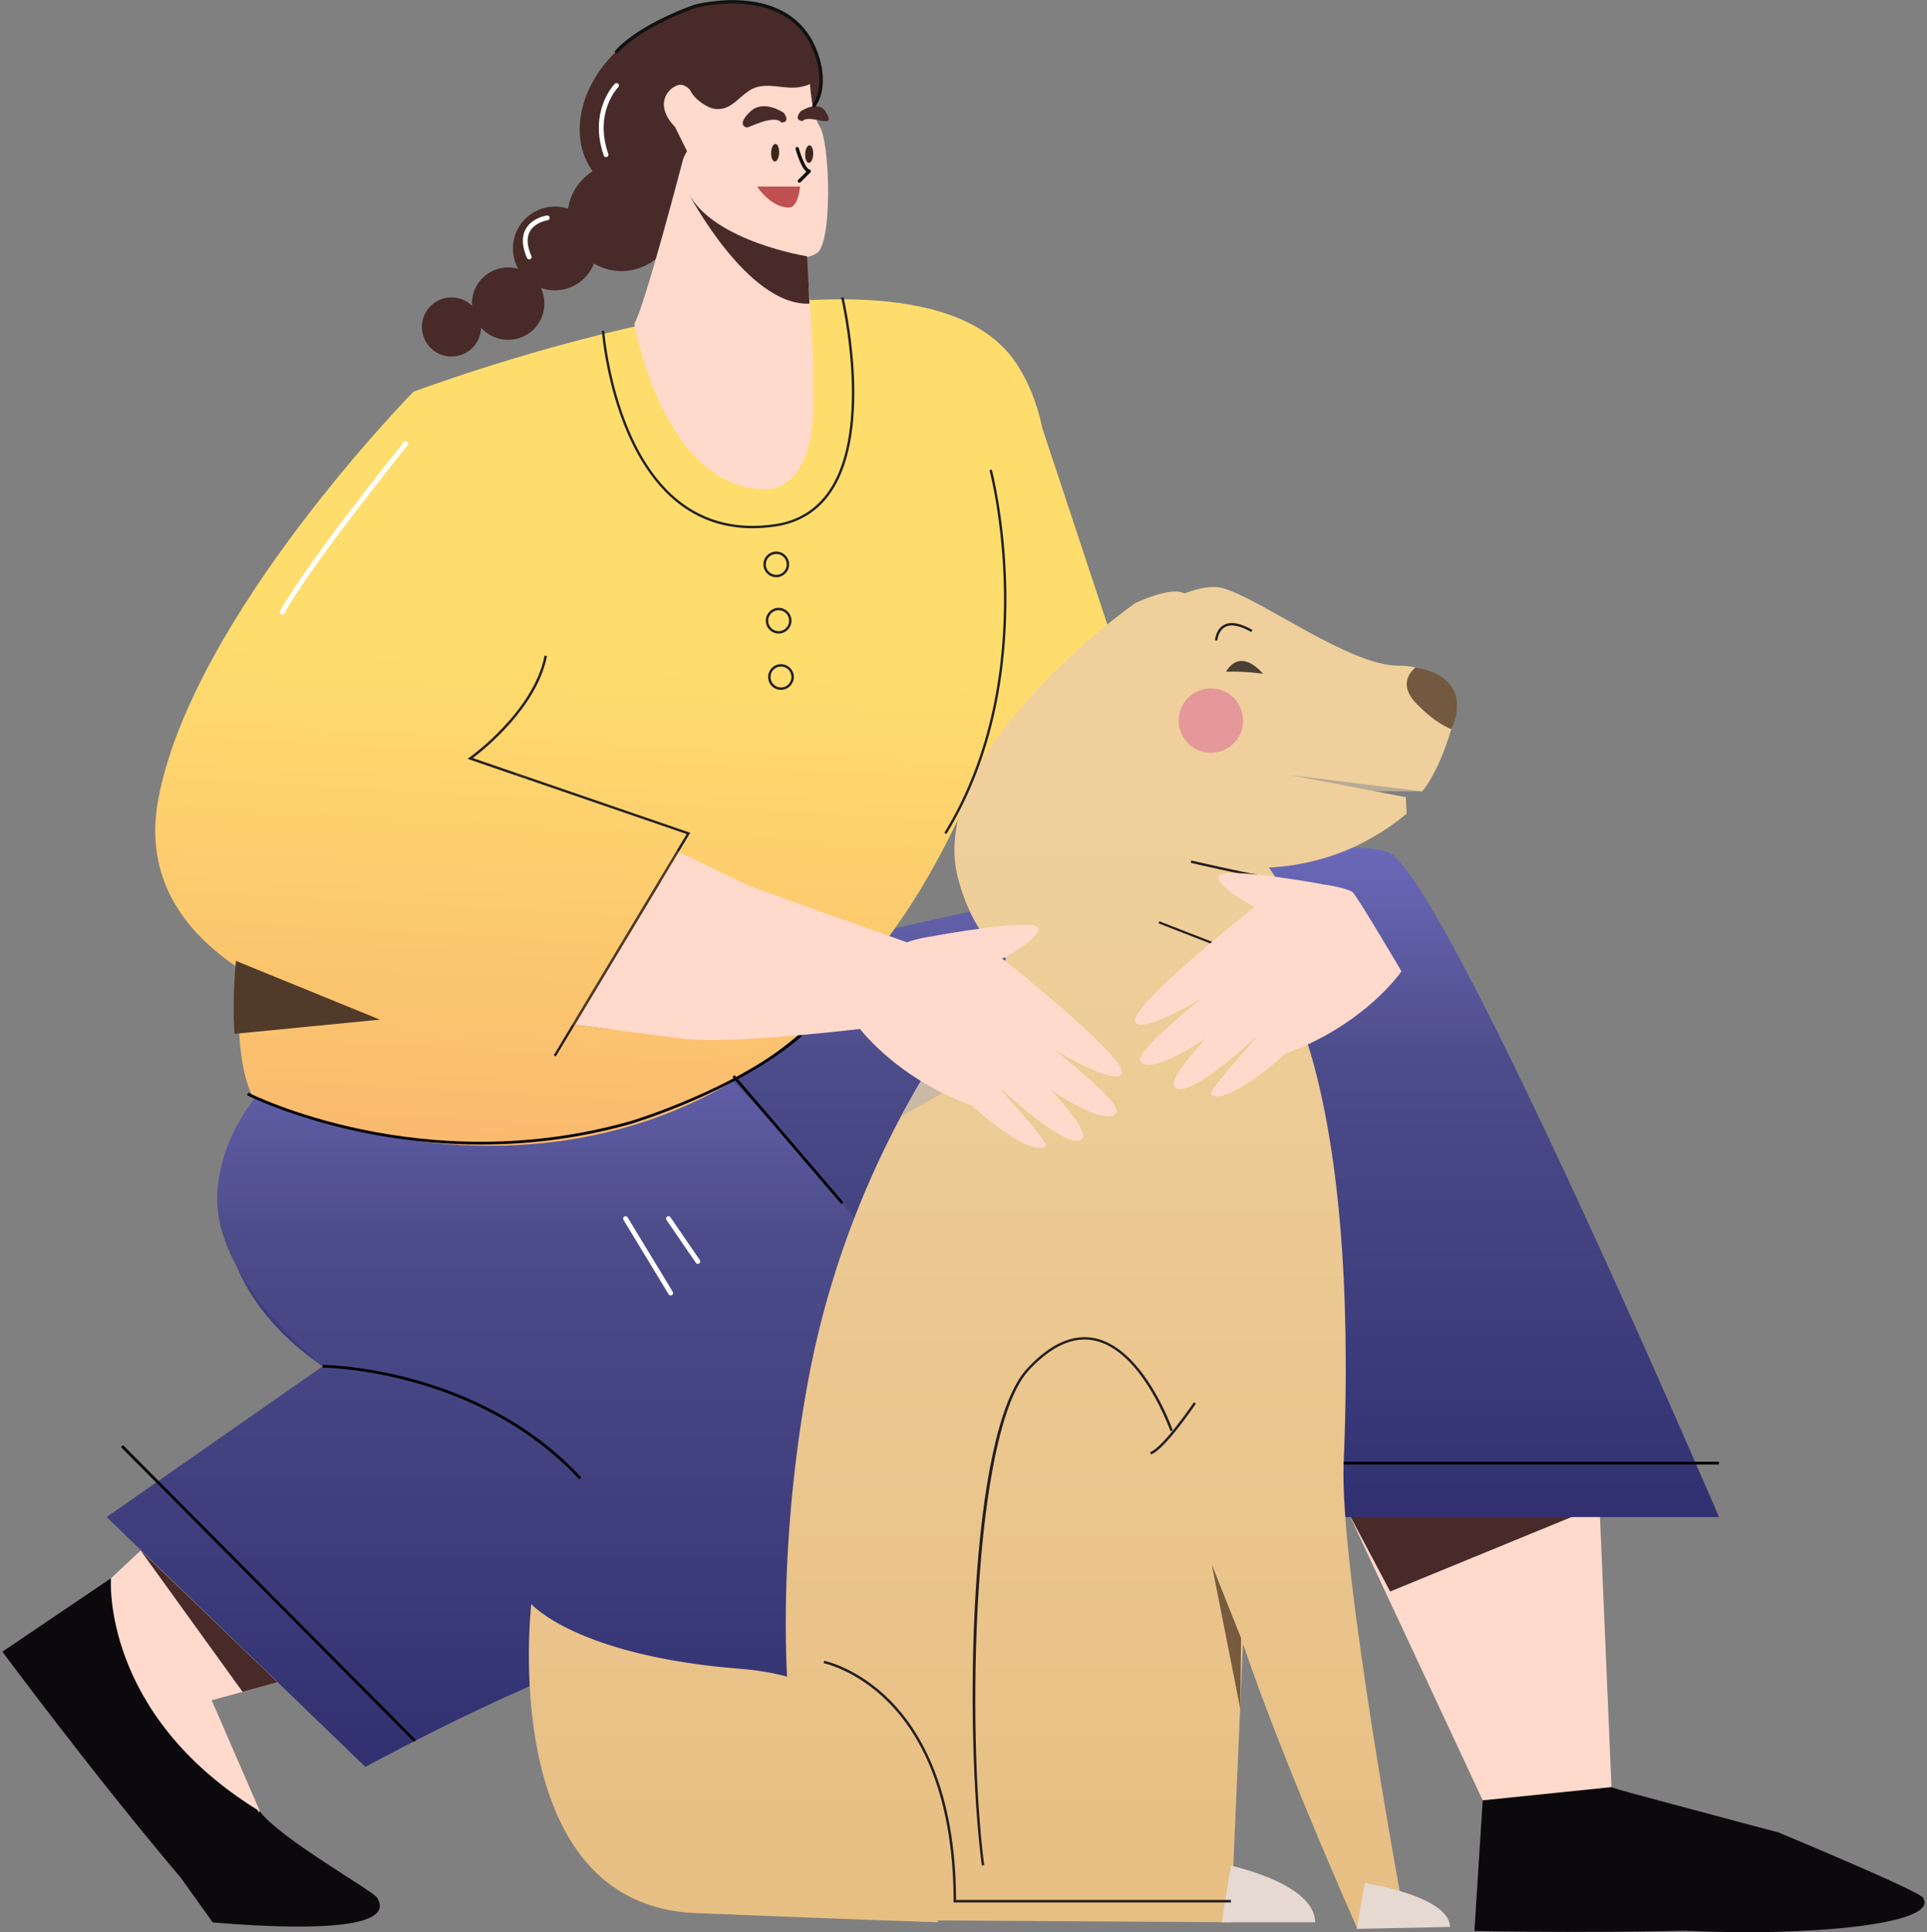 <svg width="400" height="401" viewBox="0 0 400 401" fill="none" xmlns="http://www.w3.org/2000/svg">
<rect x="0" y="0" width="400" height="401" fill="#808080" stroke="none"/>
<g clip-path="url(#clip0_196_779)">
<path d="M334.504 370.896L332.078 313.904H279.874L307.785 373.637C307.785 373.637 328.196 392.831 364.387 379.023C349.567 375.239 336.55 371.666 334.514 370.896H334.504Z" fill="#FFDACC"/>
<path d="M327.721 314.221L288.566 330.295L279.874 313.904L327.721 314.221Z" fill="#482A28"/>
<path d="M66.978 222.076C66.978 222.076 275.613 166.359 289.147 177.427C302.68 188.494 356.825 314.853 356.825 314.853H266.784L236.131 265.102C236.131 265.102 94.045 301.994 66.978 283.558C39.911 265.113 39.458 234.208 66.978 222.076Z" fill="url(#paint0_linear_196_779)"/>
<path d="M140.869 212.811C140.869 212.811 246.88 315.538 211.627 347.107C179.023 376.314 143.433 344.461 132.357 343.228C121.281 341.995 75.839 366.691 75.839 366.691L22.138 314.842L66.989 283.548C66.989 283.548 43.53 265.218 45.154 246.888C48.435 209.955 109.446 194.049 140.88 212.801L140.869 212.811Z" fill="url(#paint1_linear_196_779)"/>
<path d="M230.614 131.892L216.363 88.877C215.297 83.775 213.494 79.138 210.783 75.164C188.526 42.583 85.817 81.309 85.817 81.309C85.817 81.309 40.027 127.876 32.875 165.769C29.837 181.875 37.801 193.195 49.858 201.143C48.318 221.17 52.421 227.431 52.421 227.431C52.421 227.431 137.261 268.507 189.549 187.05C194.085 179.978 199.517 169.574 204.38 157.737C206.954 158.654 209.063 159.403 210.477 159.909C219.643 163.187 248.672 165.843 248.672 165.843L258.82 149.41L230.614 131.892Z" fill="url(#paint2_linear_196_779)"/>
<path d="M41.536 347.001L23.023 327.554L0.492 342.785C0.492 342.785 19.521 368.451 37.527 389.701L55.364 380.32C48.846 364.699 42.264 349.362 41.546 347.012L41.536 347.001Z" fill="#0C090C"/>
<path d="M78.286 393.854C77.358 392.346 58.181 381.627 53.951 375.945L37.517 389.69L44.173 398.976C67.706 400.926 81.914 399.703 78.286 393.854Z" fill="#0C090C"/>
<path d="M120.258 307.032C99.003 284.107 67.295 283.833 66.978 283.833V283.263C67.295 283.263 99.246 283.527 120.669 306.642L120.258 307.032Z" fill="black"/>
<path d="M334.504 370.896L307.775 373.637L306.056 400.757C306.056 400.757 338.017 401.422 365.843 400.178L369.324 380.341C352.975 375.945 336.804 371.761 334.494 370.896H334.504Z" fill="#0C090C"/>
<path d="M399.154 393.822C398.173 392.346 369.102 380.277 369.102 380.277L358.28 390.987L350.221 400.705C373.796 401.896 402.973 399.556 399.154 393.832V393.822Z" fill="#0C090C"/>
<path d="M43.93 352.862L57.643 349.131L29.204 321.789L23.034 327.554C23.034 327.554 20.903 355.782 53.972 375.945C50.058 366.891 46.293 358.353 43.94 352.862H43.93Z" fill="#FFDACC"/>
<path d="M136.958 52.97C141.345 48.586 141.345 41.479 136.958 37.095C132.571 32.711 125.458 32.711 121.071 37.095C116.683 41.479 116.683 48.586 121.071 52.97C125.458 57.354 132.571 57.354 136.958 52.97Z" fill="#482A28"/>
<path d="M120.416 28.575C121.186 36.501 128.243 42.309 136.175 41.55C144.108 40.781 149.92 33.729 149.16 25.803C148.39 17.877 144.783 0.664 137.589 4.1C124.425 10.382 119.657 20.649 120.416 28.586V28.575Z" fill="#482A28"/>
<path d="M166.786 6.345C162.451 1.476 155.309 0.105 148.801 0.569C147.24 0.675 145.679 0.875 144.181 1.328C142.43 1.855 140.806 2.73 139.139 3.51C136.66 4.669 134.034 5.65 131.987 7.473C129.941 9.297 128.591 12.227 129.55 14.788C129.751 15.326 130.046 15.842 130.046 16.411C130.046 16.97 129.772 17.476 129.54 17.982C126.66 24.085 128.559 31.305 130.89 37.64C132.599 42.288 134.877 47.253 139.35 49.392C140.109 49.751 140.995 50.025 141.765 49.698C142.303 49.477 142.683 49.013 143.052 48.56C144.656 46.589 146.301 44.565 147.135 42.162C147.757 40.37 147.915 38.462 148.348 36.617C149.16 33.181 150.953 30.009 153.274 27.342C154.687 25.719 156.354 24.232 158.4 23.537C160.541 22.82 162.904 22.968 165.13 22.946C166.427 22.936 168.041 23.062 168.938 21.924C169.887 20.722 170.13 18.815 170.267 17.339C170.425 15.484 170.246 13.608 169.74 11.826C169.159 9.813 168.168 7.916 166.765 6.356L166.786 6.345Z" fill="#482A28"/>
<path d="M170.13 26.193C168.126 23.263 167.936 14.145 167.936 14.145C153.643 13.386 147.261 16.654 144.487 20.227C143.622 18.888 142.198 17.202 140.732 17.666C138.38 18.414 135.838 21.903 140.11 26.34L142.62 31.389C142.167 32.085 141.84 32.791 141.671 33.508C141.671 33.508 133.76 63.843 131.682 67.142C131.682 67.142 137.125 99.354 157.24 101.473C170.267 102.853 168.748 82.173 168.748 82.173C168.949 74.247 168.295 63.622 167.388 53.366C168.748 53.092 169.719 52.586 170.12 51.964C172.82 47.822 172.124 29.134 170.12 26.193H170.13Z" fill="#FFDACC"/>
<path d="M168.021 63C167.905 59.322 167.799 58.12 167.525 53.187C167.525 53.187 148.274 50.172 142.905 40.117C142.905 40.117 155.215 63.601 168.021 63.011V63Z" fill="#482A28"/>
<path d="M168.801 32.011C168.759 33.023 168.358 33.824 167.894 33.803C167.43 33.782 167.092 32.949 167.134 31.948C167.177 30.936 167.577 30.135 168.042 30.156C168.506 30.177 168.843 31.01 168.801 32.011Z" fill="#3B261C"/>
<path d="M161.734 31.727C161.691 32.739 161.291 33.54 160.827 33.519C160.362 33.497 160.025 32.665 160.067 31.663C160.109 30.651 160.51 29.85 160.974 29.872C161.438 29.893 161.776 30.725 161.734 31.727Z" fill="#3B261C"/>
<path d="M162.736 23.442C162.736 23.442 158.548 20.491 155.743 23.157C152.926 25.824 154.656 26.477 155.131 26.446C155.606 26.414 160.743 23.684 162.177 25.413C162.177 25.413 164.16 25.571 162.736 23.452V23.442Z" fill="#482A28"/>
<path d="M171.375 23.168C169.771 20.659 166.195 23.105 166.195 23.105C164.603 25.107 166.586 25.107 166.586 25.107C168.168 23.505 173.969 27.247 171.364 23.168H171.375Z" fill="#482A28"/>
<path d="M106.471 51.564C106.471 56.36 110.363 60.26 115.173 60.26C119.983 60.26 123.875 56.37 123.875 51.564C123.875 46.757 119.983 42.868 115.173 42.868C110.363 42.868 106.471 46.757 106.471 51.564Z" fill="#482A28"/>
<path d="M97.959 63.011C97.959 67.163 101.324 70.526 105.48 70.526C109.636 70.526 113.001 67.163 113.001 63.011C113.001 58.858 109.636 55.495 105.48 55.495C101.324 55.495 97.959 58.858 97.959 63.011Z" fill="#482A28"/>
<path d="M87.579 67.859C87.579 71.243 90.322 73.994 93.718 73.994C97.115 73.994 99.857 71.253 99.857 67.859C99.857 64.465 97.115 61.725 93.718 61.725C90.322 61.725 87.579 64.465 87.579 67.859Z" fill="#482A28"/>
<path d="M162.788 18.098C160.658 17.877 158.411 17.476 156.438 18.319C154.149 19.299 152.683 21.776 150.289 22.462C149.255 22.757 148.126 22.672 147.145 22.23C145.204 21.344 142.757 19.236 142.905 17.107C143.052 14.978 145.616 12.88 147.272 11.531C149.793 9.465 153.221 8.706 156.47 8.949C159.729 9.191 162.841 10.361 165.774 11.805C166.849 12.332 167.946 12.933 168.664 13.882C169.244 14.651 169.877 16.338 168.864 17.023C167.862 17.697 166.47 18.066 165.278 18.161C164.444 18.224 163.611 18.182 162.788 18.098Z" fill="#482A28"/>
<path d="M166.079 38.725H157.166C157.166 38.725 159.814 42.9 163.611 43.089C165.763 43.195 166.069 38.725 166.069 38.725H166.079Z" fill="#BF5151"/>
<path d="M295.221 164.241L276.477 164.157L260.887 161.311C260.887 161.311 260.887 157.411 261.372 157.411C261.857 157.411 295.221 164.241 295.221 164.241Z" fill="#BAAB98"/>
<path d="M290.285 138.153C280.043 138.153 261.742 124.261 253.82 122.069C251.657 121.468 248.841 122.037 245.877 123.165C244.358 122.364 241.341 122.638 235.761 125.094C235.761 125.094 191.574 155.787 198.948 182.613C201.131 190.571 204.707 195.788 208.863 198.982C193.199 218.092 174.792 247.742 167.609 287.29C163.896 307.707 162.472 329.272 163.358 347.95C160.478 347.18 157.335 346.632 153.885 346.358C119.635 343.692 110.289 332.898 110.289 332.898C110.289 332.898 102.905 395.361 144.392 397.037C162.029 397.753 173.758 398.196 181.427 398.481C191.785 398.86 194.728 398.934 194.728 398.934L194.697 398.565L255.497 398.934L258.008 341.13C266.446 365.974 281.594 399.904 281.594 399.904L291.815 399.482C291.815 399.482 277.986 325.636 278.914 303.638C282.163 225.997 266.193 203.346 264.104 200.742L264.906 182.318C264.41 181.517 263.915 180.768 263.408 180.052C272.67 179.546 282.627 176.615 291.994 168.868L291.815 165.442L267.585 160.826L295.211 164.241C295.211 164.241 298.502 160.647 301.245 151.318C302.859 145.837 300.517 138.153 290.264 138.153H290.285Z" fill="url(#paint3_linear_196_779)"/>
<path d="M255.497 387.192C255.497 387.192 272.986 390.923 272.986 398.945H253.599L255.497 387.192Z" fill="#E6D9D1"/>
<path d="M283.303 390.807C283.303 390.807 300.855 393.442 300.992 399.904L281.604 400.315L283.303 390.807Z" fill="#E6D9D1"/>
<path d="M203.799 387.139C200.15 359.144 200.973 297.208 213.209 284.022C217.976 278.889 222.713 276.77 227.28 277.73C232.607 278.847 236.71 284.001 239.231 288.123C241.942 292.571 243.429 296.808 243.44 296.861L242.965 297.019C242.902 296.85 237.058 280.291 227.185 278.215C222.797 277.287 218.219 279.363 213.578 284.36C201.901 296.955 200.582 358.522 204.295 387.076L203.799 387.139Z" fill="#231F20"/>
<path d="M257.618 339.95L251.531 324.677L257.449 354.59L257.618 339.95Z" fill="#765B3E"/>
<path d="M240.646 191.203L240.481 191.625L263.819 200.699L263.983 200.276L240.646 191.203Z" fill="#231F20"/>
<path d="M262.184 139.84C262.184 139.84 258.64 139.271 254.526 139.397C254.526 139.397 257.079 134.116 262.184 139.84Z" fill="#4A3F32"/>
<path d="M293.84 138.522C293.84 138.522 289.716 141.442 293.84 145.837C297.964 150.222 301.255 151.318 301.255 151.318C301.255 151.318 306.835 140.809 293.84 138.522Z" fill="#735940"/>
<path d="M174.634 249.882L152.05 223.51L152.472 223.141L175.066 249.513L174.634 249.882Z" fill="black"/>
<path d="M356.824 303.364H278.925V303.933H356.824V303.364Z" fill="black"/>
<path d="M25.532 299.923L25.128 300.324L85.92 361.496L86.324 361.095L25.532 299.923Z" fill="black"/>
<path d="M255.508 394.823H197.946V394.57C197.946 381.985 195.604 364.604 184.454 353.315C177.788 346.569 171.037 345.188 170.974 345.167L171.069 344.672C171.142 344.682 178.02 346.084 184.792 352.925C191.005 359.197 198.399 371.466 198.452 394.307H255.508V394.802V394.823Z" fill="#231F20"/>
<path d="M196.459 173.095L196.026 172.831C216.416 139.534 205.509 97.994 205.393 97.583L205.878 97.457C205.995 97.878 216.954 139.608 196.448 173.095H196.459Z" fill="#231F20"/>
<path d="M156.238 109.631C150.257 109.631 144.972 107.818 140.489 104.203C126.808 93.198 124.952 68.924 124.931 68.681L125.426 68.65C125.448 68.892 127.283 92.956 140.795 103.823C146.312 108.261 153.063 109.937 160.858 108.788C165.679 108.081 169.466 105.731 172.124 101.799C180.974 88.708 174.666 62.062 174.603 61.788L175.088 61.672C175.151 61.946 181.512 88.803 172.535 102.073C169.793 106.121 165.89 108.545 160.932 109.273C159.318 109.504 157.757 109.631 156.238 109.631Z" fill="#231F20"/>
<path d="M48.961 199.414C48.413 205.675 48.413 210.661 48.677 214.561L78.855 211.61L48.961 199.414Z" fill="#503A29"/>
<path d="M238.895 301.846L238.736 301.372C241.394 300.486 247.766 291.105 247.829 291.021L248.24 291.306C247.977 291.696 241.711 300.919 238.895 301.857V301.846Z" fill="#231F20"/>
<path d="M260.856 181.98C258.493 181.675 247.628 179.187 247.164 179.071L247.28 178.586C247.396 178.607 258.588 181.179 260.919 181.485L260.856 181.98Z" fill="#231F20"/>
<path d="M290.919 201.586C290.919 201.586 281.678 185.933 280.771 185.153C280.286 184.731 277.565 183.899 274.347 183.519L274.432 183.488C274.432 183.488 253.43 179.662 252.955 181.886C252.481 184.099 260.445 188.22 260.466 188.231C260.466 188.231 260.466 188.231 260.455 188.241C260.107 188.515 234.844 208.395 235.646 211.968C236.141 214.181 243.43 210.84 249.569 207.109C243.736 211.852 235.962 218.556 236.69 220.063C237.935 222.624 244.57 219.325 250.445 215.362C246.542 219.62 243.23 223.784 243.694 225.238C244.738 228.453 254.042 221.465 260.476 215.383C260.519 215.436 260.571 215.488 260.613 215.541C255.772 220.948 250.846 226.703 251.394 227.125C253.799 228.938 261.078 223.847 266.805 218.682C283.387 212.664 290.919 201.575 290.919 201.575V201.586Z" fill="#FFDACC"/>
<path d="M252.691 132.925L252.195 132.894C252.195 132.799 252.364 130.606 254.073 129.689C255.476 128.93 257.459 129.289 259.98 130.733L259.727 131.165C257.375 129.816 255.55 129.468 254.305 130.132C252.839 130.923 252.691 132.915 252.691 132.925Z" fill="#231F20"/>
<path d="M251.352 156.23C255.045 156.23 258.039 153.238 258.039 149.548C258.039 145.857 255.045 142.865 251.352 142.865C247.658 142.865 244.664 145.857 244.664 149.548C244.664 153.238 247.658 156.23 251.352 156.23Z" fill="#E59899"/>
<path d="M50.354 351.112L57.633 349.131L29.194 321.789L50.354 351.112Z" fill="#482A28"/>
<path d="M137.641 181.727L126.397 213.549L119.076 212.6L137.641 181.727Z" fill="#482A28"/>
<path d="M99.815 237.528C71.588 237.528 51.546 227.42 51.282 227.283L51.546 226.777C51.905 226.956 87.611 244.97 130.911 232.669C131.133 232.606 152.999 226.029 166.122 214.571L166.491 214.993C153.274 226.535 131.281 233.144 131.07 233.217C120.015 236.358 109.446 237.528 99.826 237.528H99.815Z" fill="black"/>
<path d="M161.133 119.802C159.656 119.802 158.464 118.611 158.464 117.136C158.464 115.66 159.666 114.469 161.133 114.469C162.599 114.469 163.801 115.66 163.801 117.136C163.801 118.611 162.599 119.802 161.133 119.802ZM161.133 114.964C159.941 114.964 158.96 115.934 158.96 117.136C158.96 118.337 159.93 119.307 161.133 119.307C162.335 119.307 163.306 118.337 163.306 117.136C163.306 115.934 162.335 114.964 161.133 114.964Z" fill="#231F20"/>
<path d="M161.628 131.481C160.151 131.481 158.959 130.29 158.959 128.814C158.959 127.339 160.161 126.148 161.628 126.148C163.094 126.148 164.296 127.349 164.296 128.814C164.296 130.28 163.094 131.481 161.628 131.481ZM161.628 126.643C160.425 126.643 159.455 127.613 159.455 128.814C159.455 130.016 160.425 130.986 161.628 130.986C162.83 130.986 163.801 130.016 163.801 128.814C163.801 127.613 162.83 126.643 161.628 126.643Z" fill="#231F20"/>
<path d="M162.113 143.171C160.636 143.171 159.444 141.979 159.444 140.504C159.444 139.028 160.647 137.837 162.113 137.837C163.579 137.837 164.782 139.039 164.782 140.504C164.782 141.969 163.579 143.171 162.113 143.171ZM162.113 138.333C160.921 138.333 159.94 139.302 159.94 140.504C159.94 141.705 160.911 142.675 162.113 142.675C163.316 142.675 164.286 141.705 164.286 140.504C164.286 139.302 163.316 138.333 162.113 138.333Z" fill="#231F20"/>
<path d="M187.028 231.689L195.646 226.809L191.163 224.332L187.028 231.689Z" fill="#C9B9A5"/>
<path d="M84.224 92.071C84.224 92.071 63.592 117.684 58.592 127.054" stroke="white" stroke-linecap="round" stroke-linejoin="round"/>
<path d="M127.978 17.739C127.978 17.739 122.662 23.052 125.795 32.106" stroke="white" stroke-linecap="round" stroke-linejoin="round"/>
<path d="M113.601 45.218C113.601 45.218 106.724 46.157 109.846 53.334" stroke="white" stroke-linecap="round" stroke-linejoin="round"/>
<path d="M165.479 30.852C165.479 30.852 166.734 35.384 167.978 35.532L165.943 37.566" stroke="#111111" stroke-width="0.7" stroke-linecap="round" stroke-linejoin="round"/>
<path d="M168.959 21.913C171.321 18.72 170.172 13.755 170.172 13.755C166.184 -4.754 144.181 1.328 144.181 1.328C144.181 1.328 133.126 5.091 127.979 10.72" stroke="#111111" stroke-width="0.7" stroke-linecap="round" stroke-linejoin="round"/>
<path d="M129.846 252.907L139.223 268.359" stroke="white" stroke-linecap="round" stroke-linejoin="round"/>
<path d="M138.76 252.907L144.857 261.803" stroke="white" stroke-linecap="round" stroke-linejoin="round"/>
<path d="M109.9 161.89L142.536 173.095L140.437 176.584L140.89 176.805L143.116 173.095L143.274 172.831L98.138 157.326C100.364 155.65 111.461 146.828 113.539 136.151L113.043 136.056C110.786 147.682 97.59 157.105 97.453 157.2L97.052 157.484L107.073 160.931C107.136 160.805 107.199 160.699 107.252 160.626L109.878 161.89H109.9Z" fill="#231F20"/>
<path d="M114.941 218.998L115.374 219.251L119.351 212.632C119.171 212.611 118.992 212.59 118.813 212.558L114.952 218.988L114.941 218.998Z" fill="#231F20"/>
<path d="M208.051 198.961C208.051 198.961 208.051 198.961 208.04 198.95C208.062 198.94 216.026 194.819 215.551 192.605C215.076 190.392 194.075 194.207 194.075 194.207L194.159 194.239C191.575 194.545 189.338 195.135 188.294 195.578L155.689 183.941L140.89 176.826L119.34 212.653C128.833 213.876 138 215.067 141.924 215.583C150.046 216.648 171.818 214.318 178.516 213.549C180.995 216.606 188.463 224.616 201.68 229.412C207.408 234.577 214.675 239.668 217.091 237.855C217.639 237.444 212.713 231.679 207.872 226.271C207.914 226.219 207.967 226.166 208.009 226.113C214.443 232.195 223.747 239.194 224.791 235.968C225.266 234.524 221.943 230.35 218.04 226.092C223.905 230.066 230.54 233.354 231.795 230.793C232.523 229.286 224.749 222.582 218.916 217.839C225.055 221.57 232.344 224.912 232.85 222.698C233.652 219.114 208.378 199.235 208.04 198.972L208.051 198.961Z" fill="#FFDACC"/>
<path d="M107.273 160.636C107.22 160.699 107.168 160.805 107.094 160.942L109.9 161.901L107.273 160.636Z" fill="#231F20"/>
<path d="M140.436 176.584L118.802 212.558C118.981 212.579 119.16 212.6 119.34 212.632L140.89 176.805L140.436 176.584Z" fill="#503A29"/>
</g>
<defs>
<linearGradient id="paint0_linear_196_779" x1="201.659" y1="175.972" x2="201.659" y2="314.853" gradientUnits="userSpaceOnUse">
<stop stop-color="#6B69B8"/>
<stop offset="0.32" stop-color="#4D4C8A"/>
<stop offset="0.67" stop-color="#403F7E"/>
<stop offset="0.98" stop-color="#313071"/>
</linearGradient>
<linearGradient id="paint1_linear_196_779" x1="120.469" y1="204.906" x2="120.469" y2="366.691" gradientUnits="userSpaceOnUse">
<stop stop-color="#6B69B8"/>
<stop offset="0.32" stop-color="#4D4C8A"/>
<stop offset="0.67" stop-color="#403F7E"/>
<stop offset="0.98" stop-color="#313071"/>
</linearGradient>
<linearGradient id="paint2_linear_196_779" x1="137.719" y1="73.372" x2="106.243" y2="642.192" gradientUnits="userSpaceOnUse">
<stop offset="0.11" stop-color="#FFDD6D"/>
<stop offset="1" stop-color="#E33077"/>
</linearGradient>
<linearGradient id="paint3_linear_196_779" x1="205.751" y1="121.826" x2="205.751" y2="462.387" gradientUnits="userSpaceOnUse">
<stop offset="0.12" stop-color="#EFD09C"/>
<stop offset="1" stop-color="#E5BA7C"/>
</linearGradient>
<clipPath id="clip0_196_779">
<rect width="399" height="401" fill="white" transform="translate(0.492 -6.10352e-05)"/>
</clipPath>
</defs>
</svg>
